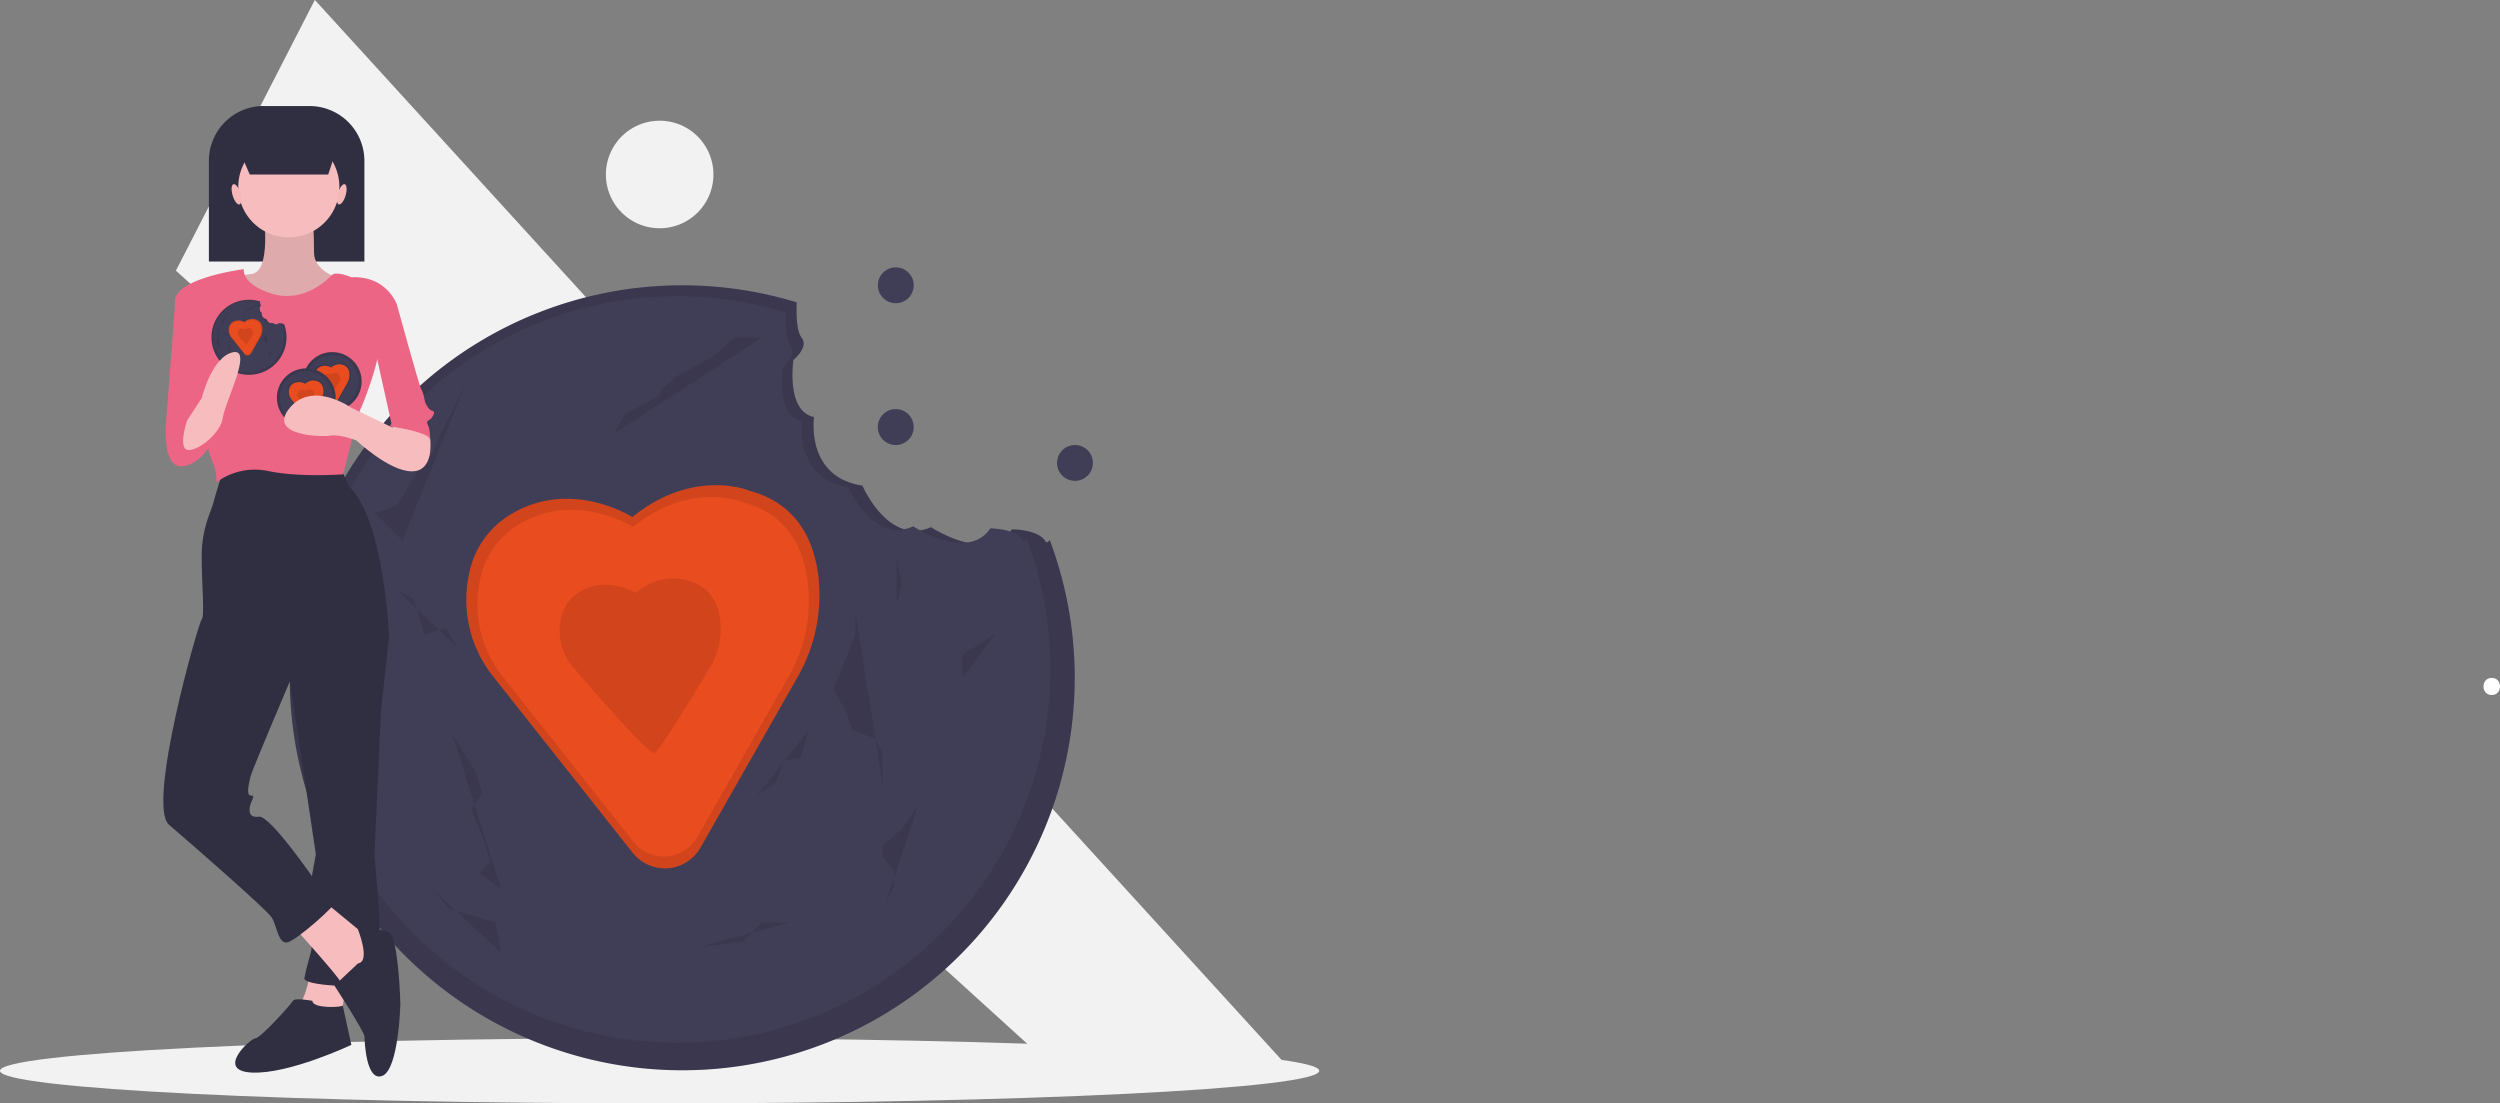 <svg id="Capa_1" data-name="Capa 1" xmlns="http://www.w3.org/2000/svg" viewBox="0 0 729.58 322"><rect x="0" y="0" width="729.58" height="322" fill="#808080" stroke="none"/><defs><style>.cls-1{fill:#fff;}.cls-2{fill:none;}.cls-3{fill:#f2f2f2;}.cls-4{fill:#403d56;}.cls-5{opacity:0.1;isolation:isolate;}.cls-6{fill:#e94d1f;}.cls-7{fill:#2f2f41;}.cls-8{fill:#f7bdbe;}.cls-9{fill:#ec6585;}.cls-10{fill:#f6b7b9;}</style></defs><path class="cls-1" d="M855,464.5c3.22,0,3.22-5,0-5s-3.22,5,0,5Z" transform="translate(-127.83 -261.67)"/><path class="cls-2" d="M374.32,341.48" transform="translate(-127.83 -261.67)"/><path class="cls-2" d="M242.8,341.48" transform="translate(-127.83 -261.67)"/><path class="cls-3" d="M438.42,576.09,179.17,340.65l40.54-79,285,312.49Z" transform="translate(-127.83 -261.67)"/><path class="cls-3" d="M320.33,328.28a15.69,15.69,0,1,0-15.68-15.69A15.68,15.68,0,0,0,320.33,328.28Z" transform="translate(-127.83 -261.67)"/><path class="cls-4" d="M389.25,350.16a5.23,5.23,0,1,0-5.23-5.23A5.23,5.23,0,0,0,389.25,350.16Z" transform="translate(-127.83 -261.67)"/><path class="cls-4" d="M389.25,391.54A5.24,5.24,0,1,0,384,386.3,5.24,5.24,0,0,0,389.25,391.54Z" transform="translate(-127.83 -261.67)"/><path class="cls-4" d="M441.54,402a5.23,5.23,0,1,0-5.23-5.23A5.23,5.23,0,0,0,441.54,402Z" transform="translate(-127.83 -261.67)"/><path class="cls-3" d="M320.33,583.67c106.32,0,192.5-4.26,192.5-9.51s-86.18-9.52-192.5-9.52-192.5,4.26-192.5,9.52S214,583.67,320.33,583.67Z" transform="translate(-127.83 -261.67)"/><path class="cls-4" d="M432.94,419.67c-2.18-3.6-9.81-3.51-9.81-3.51-6.94,10.32-23.63-.64-23.63-.64-12.4,5.54-20-12.14-20-12.14-16.69-2.5-14.11-20-14.11-20-8.3-1.67-6-16.68-6-16.68s4.61-3.78,2.34-6.55c-1.44-1.76-1.53-6.8-1.4-10.24a114.54,114.54,0,1,0,73.86,69.38C433.67,419.94,433.22,420.12,432.94,419.67Z" transform="translate(-127.83 -261.67)"/><path class="cls-5" d="M432.94,419.67c-2.18-3.6-9.81-3.51-9.81-3.51-6.94,10.32-23.63-.64-23.63-.64-12.4,5.54-20-12.14-20-12.14-16.69-2.5-14.11-20-14.11-20-8.3-1.67-6-16.68-6-16.68s4.61-3.78,2.34-6.55c-1.44-1.76-1.53-6.8-1.4-10.24a114.54,114.54,0,1,0,73.86,69.38C433.67,419.94,433.22,420.12,432.94,419.67Z" transform="translate(-127.83 -261.67)"/><path class="cls-4" d="M426.15,419.22c-2.07-3.43-9.33-3.34-9.33-3.34-6.6,9.81-22.47-.61-22.47-.61-11.8,5.27-19-11.54-19-11.54C359.5,401.35,362,384.68,362,384.68c-7.9-1.58-5.68-15.86-5.68-15.86s4.38-3.6,2.22-6.23c-1.37-1.67-1.45-6.46-1.33-9.74a108.93,108.93,0,1,0,70.25,66C426.85,419.47,426.41,419.65,426.15,419.22Z" transform="translate(-127.83 -261.67)"/><path class="cls-6" d="M312.38,412.57s-18.79-12-36.72,0a25.93,25.93,0,0,0-10.84,16.14,35.86,35.86,0,0,0,7,30.45l40.57,51.27a12.06,12.06,0,0,0,12,4.39l.27-.06a12.15,12.15,0,0,0,4.42-2.12,12,12,0,0,0,3.22-3.69l28.22-49.58a48,48,0,0,0,6.09-29.86c-1.32-10.19-6.21-20.94-20.12-24.63C346.54,404.88,330.31,398.05,312.38,412.57Z" transform="translate(-127.83 -261.67)"/><path class="cls-5" d="M312.38,412.57s-18.79-12-36.72,0a25.93,25.93,0,0,0-10.84,16.14,35.86,35.86,0,0,0,7,30.45l40.57,51.27a12.06,12.06,0,0,0,12,4.39l.27-.06a12.15,12.15,0,0,0,4.42-2.12,12,12,0,0,0,3.22-3.69l28.22-49.58a48,48,0,0,0,6.09-29.86c-1.32-10.19-6.21-20.94-20.12-24.63C346.54,404.88,330.31,398.05,312.38,412.57Z" transform="translate(-127.83 -261.67)"/><path class="cls-6" d="M312.57,415.46s-17.62-11.22-34.45,0A24.37,24.37,0,0,0,268,430.6a33.64,33.64,0,0,0,6.6,28.56l38.06,48.1a11.29,11.29,0,0,0,11.28,4.11l.25-.06a11.34,11.34,0,0,0,7.17-5.44l26.46-46.51a45,45,0,0,0,5.72-28c-1.24-9.57-5.83-19.65-18.88-23.1C344.61,408.25,329.39,401.83,312.57,415.46Z" transform="translate(-127.83 -261.67)"/><path class="cls-5" d="M313.25,434.7s-8.57-5.46-16.75,0a11.83,11.83,0,0,0-4.95,7.37A16.34,16.34,0,0,0,294.76,456s21.95,25.86,24,25.4l.12,0c1.48-.36,16.37-25.28,16.37-25.28A21.91,21.91,0,0,0,338,442.43c-.6-4.65-2.84-9.56-9.19-11.24C328.84,431.19,321.44,428.07,313.25,434.7Z" transform="translate(-127.83 -261.67)"/><path class="cls-5" d="M259.7,475.57l2.4,4,4.81,8,1.6,5.61-3.2,4.81,4,9.62,1.6,5.61-3.2,3.21,6.41,4.81" transform="translate(-127.83 -261.67)"/><path class="cls-5" d="M377.45,440.31v6.41l-4,10.42-2.4,5.61,4,7.21,1.6,4.81,6.41,2.4,2.4,4v9.62" transform="translate(-127.83 -261.67)"/><path class="cls-5" d="M418.31,446.72l-6.41,4s-3.21,1.6-3.21,2.4v6.41" transform="translate(-127.83 -261.67)"/><path class="cls-5" d="M389.47,424.28l1.6,8-1.6,5.61" transform="translate(-127.83 -261.67)"/><path class="cls-5" d="M395.88,496.41l-4.81,7.21-5.61,4.81v3.21l3.21,4v4.81l-2.41,4.8" transform="translate(-127.83 -261.67)"/><path class="cls-5" d="M350.22,360.16h-8l-6.41,5.61-10.41,5.61-4.81,4V377l-10.41,5.61L307,388.21" transform="translate(-127.83 -261.67)"/><path class="cls-5" d="M263.71,373.78l-7.21,14.43-2.41,5.61-5.6,7.21s-4,7.22-4.81,8-6.41,2.4-6.41,2.4l8,8" transform="translate(-127.83 -261.67)"/><path class="cls-5" d="M231.66,429.09l-1.6,10.41,1.6,6.42v11.22L226.86,478l4.8,5.61,5.61,7.21" transform="translate(-127.83 -261.67)"/><path class="cls-5" d="M243.68,433.89l4.81,2.41,3.2,10.42,6.41-1.6,3.2,5.61" transform="translate(-127.83 -261.67)"/><path class="cls-5" d="M331.79,538.09l12.82-1.61,5.61-5.61h8" transform="translate(-127.83 -261.67)"/><path class="cls-5" d="M254.09,521.26l4.81,5.61,8,2.4,5.61,1.6,1.6,8.82" transform="translate(-127.83 -261.67)"/><path class="cls-5" d="M348.62,494l5.6-4,2.41-6.41,4.8-.8,2.41-8" transform="translate(-127.83 -261.67)"/><path class="cls-7" d="M204.76,292.62h13.41a16,16,0,0,1,16,16V338H188.79v-29.4a16,16,0,0,1,16-16Z" transform="translate(-127.83 -261.67)"/><path class="cls-8" d="M218.53,544.71s-1.43,9-3.81,10.46,12.36,4.76,12.36,4.76l2.38-14.27Z" transform="translate(-127.83 -261.67)"/><path class="cls-7" d="M236.11,441.51l5.23,6.18L239,469.09l-1.9,42.33s3.81,36.62,0,37.57-20.91.47-20.44-1.9,1-4.28,1.91-7.61-.95-15.22-.95-15.22L220,510.94,211.4,453.4Z" transform="translate(-127.83 -261.67)"/><path class="cls-7" d="M219,553.74s-5.23-1-5.7,0-9.51,10.94-10.93,10.94-11.89,9.51-1,10,29-8.09,29-8.09-2.66-12.1-2.52-11.52S219,556.12,219,553.74Z" transform="translate(-127.83 -261.67)"/><path class="cls-8" d="M213.3,531.87s13.31,14.74,13.78,16.17,7.61,0,7.61,0l2.85-9.51-2.38-3.33-13.31-10.94Z" transform="translate(-127.83 -261.67)"/><path class="cls-7" d="M232.31,542.81l-6.89,6.49s8.79,13.48,8.79,14.91.48,13.31,5.23,11.41,5.23-20.92,5.23-20.92-.48-19.5-3.33-20.93-9.1-1-9.1-1S236.11,542.33,232.31,542.81Z" transform="translate(-127.83 -261.67)"/><path class="cls-7" d="M192.86,399.18s-2.38,7.61-2.85,9.51-3.33,7.14-3.33,15.22.95,17.6,0,18.55-16.16,54.22-9.51,59.92,28.52,24.73,30,27.11,1.9,8.08,4.75,7.13,13.79-10.46,14.26-12.36S220,519,220,519s-13.31-19.5-16.63-19-2.86-2.37-2.38-3.8,1.43-2.38,0-2.38-.48-3.8,0-5.7,11.41-27.59,11.41-27.59l29-12.84s-1.42-34.72-11.88-44.23l-2.38-5.7S200.46,395.85,192.86,399.18Z" transform="translate(-127.83 -261.67)"/><path class="cls-8" d="M204.74,324s2.38,16.65-3.33,17.6-10.45.47-10.45.95,14.26,15.22,14.26,15.22l13.31-.95L230.41,344s-10.93-1.91-10.93-8.56S219,324,219,324Z" transform="translate(-127.83 -261.67)"/><path class="cls-5" d="M204.74,324s2.38,16.65-3.33,17.6-10.45.47-10.45.95,14.26,15.22,14.26,15.22l13.31-.95L230.41,344s-10.93-1.91-10.93-8.56S219,324,219,324Z" transform="translate(-127.83 -261.67)"/><path class="cls-8" d="M212.11,330.94a14.75,14.75,0,1,0-14.74-14.74A14.73,14.73,0,0,0,212.11,330.94Z" transform="translate(-127.83 -261.67)"/><path class="cls-9" d="M199,340.21s-18.54,2.38-20,8.56,9.5,44.71,10.93,48a10.56,10.56,0,0,1,1,5.7,18.83,18.83,0,0,1,15.21-3.33c9,1.91,21.86.95,21.86.95s4.28-17.59,5.23-19.49S238,368.27,238,365.42s5.71-14.74,5.71-14.74-2.85-8.57-13.31-8.09c0,0-4.56-2-5.85-.55s-8.41,8.16-17.44,5.31S199,340.21,199,340.21Z" transform="translate(-127.83 -261.67)"/><path class="cls-9" d="M184.3,348.3h-5.22l-2.86,37.57s10.46,2.85,11.89.95S184.3,348.3,184.3,348.3Z" transform="translate(-127.83 -261.67)"/><path class="cls-9" d="M234.69,348.3l9,2.38s6.65,24.25,7.13,24.72,1,3.33,1,3.33,0,.48.95,1.91,2.37.47,1.42,2.37-2.37.95-1.42,2.86.47,7.13.47,7.13-2.37-9-10.93-6.66l-5.7-25.68Z" transform="translate(-127.83 -261.67)"/><path class="cls-7" d="M223.61,312.61H200.72l-5.18-11.92h32Z" transform="translate(-127.83 -261.67)"/><path class="cls-10" d="M197.72,321.33c.61-.17.72-1.64.25-3.27s-1.35-2.81-2-2.64-.72,1.65-.25,3.28S197.1,321.51,197.72,321.33Z" transform="translate(-127.83 -261.67)"/><path class="cls-10" d="M228.69,318.7c.47-1.63.36-3.1-.25-3.28s-1.49,1-2,2.64-.36,3.1.26,3.27S228.22,320.33,228.69,318.7Z" transform="translate(-127.83 -261.67)"/><path class="cls-4" d="M224.8,381.55a8.56,8.56,0,1,0-8.56-8.56A8.55,8.55,0,0,0,224.8,381.55Z" transform="translate(-127.83 -261.67)"/><path class="cls-5" d="M224.8,381.55a8.56,8.56,0,1,0-8.56-8.56A8.55,8.55,0,0,0,224.8,381.55Z" transform="translate(-127.83 -261.67)"/><path class="cls-4" d="M224.8,380.7a7.71,7.71,0,1,0-7.71-7.71A7.71,7.71,0,0,0,224.8,380.7Z" transform="translate(-127.83 -261.67)"/><path class="cls-5" d="M224.46,368.63a3.71,3.71,0,0,0-3.84,0,2.69,2.69,0,0,0-1.13,1.69,3.62,3.62,0,0,0,0,1.67,3.86,3.86,0,0,0,.73,1.51l4.24,5.36a1.34,1.34,0,0,0,.56.41,1.29,1.29,0,0,0,.7.05h0a1.39,1.39,0,0,0,.46-.22,1.23,1.23,0,0,0,.33-.39l3-5.18a5,5,0,0,0,.64-3.12,2.77,2.77,0,0,0-.63-1.63,2.7,2.7,0,0,0-1.47-.94A3.63,3.63,0,0,0,224.46,368.63Z" transform="translate(-127.83 -261.67)"/><path class="cls-6" d="M224.48,368.93a3.48,3.48,0,0,0-3.6,0,2.56,2.56,0,0,0-1.07,1.58,3.61,3.61,0,0,0,0,1.57,3.53,3.53,0,0,0,.68,1.42l4,5a1.27,1.27,0,0,0,.53.38,1.2,1.2,0,0,0,.65,0h0a1.24,1.24,0,0,0,.75-.57l2.76-4.86a4.76,4.76,0,0,0,.6-2.93,2.62,2.62,0,0,0-2-2.41A3.43,3.43,0,0,0,224.48,368.93Z" transform="translate(-127.83 -261.67)"/><path class="cls-5" d="M224.55,370.94a1.71,1.71,0,0,0-.88-.24,1.65,1.65,0,0,0-.87.24,1.25,1.25,0,0,0-.52.77,1.67,1.67,0,0,0,0,.77,1.72,1.72,0,0,0,.33.68,23.86,23.86,0,0,0,2.51,2.66h0c.15,0,1.71-2.65,1.71-2.65a2.28,2.28,0,0,0,.29-1.42,1.39,1.39,0,0,0-.29-.75,1.3,1.3,0,0,0-.67-.43,1.71,1.71,0,0,0-.87,0A1.6,1.6,0,0,0,224.55,370.94Z" transform="translate(-127.83 -261.67)"/><path class="cls-4" d="M217.19,386.3a8.56,8.56,0,1,0-8.55-8.56A8.56,8.56,0,0,0,217.19,386.3Z" transform="translate(-127.83 -261.67)"/><path class="cls-5" d="M217.19,386.3a8.56,8.56,0,1,0-8.55-8.56A8.56,8.56,0,0,0,217.19,386.3Z" transform="translate(-127.83 -261.67)"/><path class="cls-4" d="M217.19,385.46a7.72,7.72,0,1,0-7.71-7.72A7.72,7.72,0,0,0,217.19,385.46Z" transform="translate(-127.83 -261.67)"/><path class="cls-5" d="M216.85,373.38a3.7,3.7,0,0,0-3.84,0,2.75,2.75,0,0,0-1.13,1.69,3.81,3.81,0,0,0,0,1.68,3.71,3.71,0,0,0,.74,1.5l4.24,5.36a1.21,1.21,0,0,0,.56.41,1.25,1.25,0,0,0,.69.05h0a1.37,1.37,0,0,0,.8-.61l2.95-5.18a5.1,5.1,0,0,0,.64-3.13,2.89,2.89,0,0,0-.63-1.63,2.85,2.85,0,0,0-1.48-.94A3.66,3.66,0,0,0,216.85,373.38Z" transform="translate(-127.83 -261.67)"/><path class="cls-6" d="M216.87,373.69a3.45,3.45,0,0,0-3.6,0,2.52,2.52,0,0,0-1.06,1.58,3.47,3.47,0,0,0,0,1.57,3.39,3.39,0,0,0,.69,1.41l4,5a1.12,1.12,0,0,0,.52.39,1.2,1.2,0,0,0,.65,0h0a1.08,1.08,0,0,0,.43-.21,1.22,1.22,0,0,0,.32-.36l2.77-4.86a4.7,4.7,0,0,0,.59-2.93,2.53,2.53,0,0,0-.59-1.53,2.6,2.6,0,0,0-1.38-.89A3.42,3.42,0,0,0,216.87,373.69Z" transform="translate(-127.83 -261.67)"/><path class="cls-5" d="M216.94,375.7a1.66,1.66,0,0,0-.87-.25,1.72,1.72,0,0,0-.88.25,1.26,1.26,0,0,0-.52.77,1.77,1.77,0,0,0,0,.76,1.64,1.64,0,0,0,.33.69,22.9,22.9,0,0,0,2.51,2.65h0a29.3,29.3,0,0,0,1.71-2.64,2.28,2.28,0,0,0,.29-1.42,1.26,1.26,0,0,0-.28-.75,1.33,1.33,0,0,0-.68-.43,1.68,1.68,0,0,0-.86,0A1.75,1.75,0,0,0,216.94,375.7Z" transform="translate(-127.83 -261.67)"/><path class="cls-4" d="M210.67,356.34c-.21-.34-.94-.33-.94-.33-.66,1-2.25-.06-2.25-.06-1.19.53-1.91-1.16-1.91-1.16a1.64,1.64,0,0,1-1.35-1.91c-.79-.16-.57-1.6-.57-1.6s.44-.36.23-.62a1.94,1.94,0,0,1-.14-1,10.94,10.94,0,1,0,7,6.62C210.74,356.37,210.69,356.39,210.67,356.34Z" transform="translate(-127.83 -261.67)"/><path class="cls-5" d="M210.67,356.34c-.21-.34-.94-.33-.94-.33-.66,1-2.25-.06-2.25-.06-1.19.53-1.91-1.16-1.91-1.16a1.64,1.64,0,0,1-1.35-1.91c-.79-.16-.57-1.6-.57-1.6s.44-.36.23-.62a1.94,1.94,0,0,1-.14-1,10.94,10.94,0,1,0,7,6.62C210.74,356.37,210.69,356.39,210.67,356.34Z" transform="translate(-127.83 -261.67)"/><path class="cls-4" d="M210,356.3c-.2-.33-.89-.32-.89-.32-.63.94-2.15-.06-2.15-.06-1.12.51-1.81-1.1-1.81-1.1a1.56,1.56,0,0,1-1.28-1.82c-.75-.15-.54-1.51-.54-1.51s.42-.34.21-.59a2,2,0,0,1-.13-.93,10.39,10.39,0,1,0,6.71,6.29C210.09,356.32,210,356.34,210,356.3Z" transform="translate(-127.83 -261.67)"/><path class="cls-6" d="M199.16,355.67a3.35,3.35,0,0,0-3.5,0,2.45,2.45,0,0,0-1,1.54,3.59,3.59,0,0,0,0,1.53,3.51,3.51,0,0,0,.67,1.37l3.88,4.89a1.2,1.2,0,0,0,.51.38,1.13,1.13,0,0,0,.63,0h0a1.35,1.35,0,0,0,.42-.2,1.19,1.19,0,0,0,.31-.36l2.69-4.73a4.57,4.57,0,0,0,.58-2.85,2.55,2.55,0,0,0-1.92-2.35A3.33,3.33,0,0,0,199.16,355.67Z" transform="translate(-127.83 -261.67)"/><path class="cls-5" d="M199.16,355.67a3.35,3.35,0,0,0-3.5,0,2.45,2.45,0,0,0-1,1.54,3.59,3.59,0,0,0,0,1.53,3.51,3.51,0,0,0,.67,1.37l3.88,4.89a1.2,1.2,0,0,0,.51.38,1.13,1.13,0,0,0,.63,0h0a1.35,1.35,0,0,0,.42-.2,1.19,1.19,0,0,0,.31-.36l2.69-4.73a4.57,4.57,0,0,0,.58-2.85,2.55,2.55,0,0,0-1.92-2.35A3.33,3.33,0,0,0,199.16,355.67Z" transform="translate(-127.83 -261.67)"/><path class="cls-6" d="M199.18,355.94a3.18,3.18,0,0,0-3.29,0,2.36,2.36,0,0,0-1,1.45,3.14,3.14,0,0,0,0,1.43,3.31,3.31,0,0,0,.63,1.29l3.63,4.59a1.08,1.08,0,0,0,.49.35,1,1,0,0,0,.59,0h0a1.14,1.14,0,0,0,.4-.19,1,1,0,0,0,.29-.33l2.52-4.44a4.31,4.31,0,0,0,.55-2.67,2.48,2.48,0,0,0-.54-1.4,2.4,2.4,0,0,0-1.26-.81A3.13,3.13,0,0,0,199.18,355.94Z" transform="translate(-127.83 -261.67)"/><path class="cls-5" d="M199.24,357.78a1.49,1.49,0,0,0-1.59,0,1.09,1.09,0,0,0-.48.7,1.65,1.65,0,0,0,0,.7,1.69,1.69,0,0,0,.31.63,21.44,21.44,0,0,0,2.29,2.42h0a26.76,26.76,0,0,0,1.56-2.41,2.14,2.14,0,0,0,.27-1.31,1.24,1.24,0,0,0-.26-.68,1.2,1.2,0,0,0-.62-.39,1.51,1.51,0,0,0-.79,0A1.49,1.49,0,0,0,199.24,357.78Z" transform="translate(-127.83 -261.67)"/><path class="cls-5" d="M194.13,361.68l.23.38.46.76.15.54-.3.46.38.92.15.53-.3.31.61.46" transform="translate(-127.83 -261.67)"/><path class="cls-5" d="M205.37,358.31v.61l-.38,1-.23.53.38.69.16.46.61.23.23.38v.92" transform="translate(-127.83 -261.67)"/><path class="cls-5" d="M209.27,358.92l-.61.39s-.31.15-.31.23v.61" transform="translate(-127.83 -261.67)"/><path class="cls-5" d="M206.52,356.78l.15.77-.15.53" transform="translate(-127.83 -261.67)"/><path class="cls-5" d="M207.13,363.67l-.46.68-.53.46v.31l.3.38V366l-.23.46" transform="translate(-127.83 -261.67)"/><path class="cls-5" d="M202.77,350.66H202l-.61.54-1,.53-.46.39v.15l-1,.53-.31.54" transform="translate(-127.83 -261.67)"/><path class="cls-5" d="M194.52,352l-.69,1.38-.23.54-.54.68s-.38.69-.46.77a3.19,3.19,0,0,1-.61.23l.77.76" transform="translate(-127.83 -261.67)"/><path class="cls-5" d="M191.46,357.24l-.15,1,.15.61v1.07l-.46,2,.46.53.53.69" transform="translate(-127.83 -261.67)"/><path class="cls-5" d="M192.61,357.7l.45.23.31,1,.61-.15.31.54" transform="translate(-127.83 -261.67)"/><path class="cls-5" d="M201,367.64l1.23-.15.53-.53h.77" transform="translate(-127.83 -261.67)"/><path class="cls-5" d="M193.6,366l.46.53.76.23.54.16.15.84" transform="translate(-127.83 -261.67)"/><path class="cls-5" d="M202.62,363.44l.54-.39.22-.61.46-.07.23-.77" transform="translate(-127.83 -261.67)"/><path class="cls-9" d="M177.65,382.06l-1.43,3.81s-.95,12.36,4.76,11.89,9-7.61,9-7.61-3.33-9-7.13-8.09S177.65,382.06,177.65,382.06Z" transform="translate(-127.83 -261.67)"/><path class="cls-8" d="M182.4,384.44s-2.85,8.56.48,8.56,9.5-5.23,10-9.51,9-20.45,2.85-19-9,13.31-9,13.31Z" transform="translate(-127.83 -261.67)"/><path class="cls-8" d="M250.37,384.92l3,5s1.31,9.3-5.34,9.3-16.17-9-16.17-9-4.75-1.9-7.6-1.43-18.54,0-11.88-8.08,18.06,0,18.06,0l11.88,5.7,6.18-3.33Z" transform="translate(-127.83 -261.67)"/><path class="cls-9" d="M246.33,378.5l-4.75,7.6s10.93,1.43,11.88,3.81-4.28-12.37-4.28-12.37Z" transform="translate(-127.83 -261.67)"/></svg>